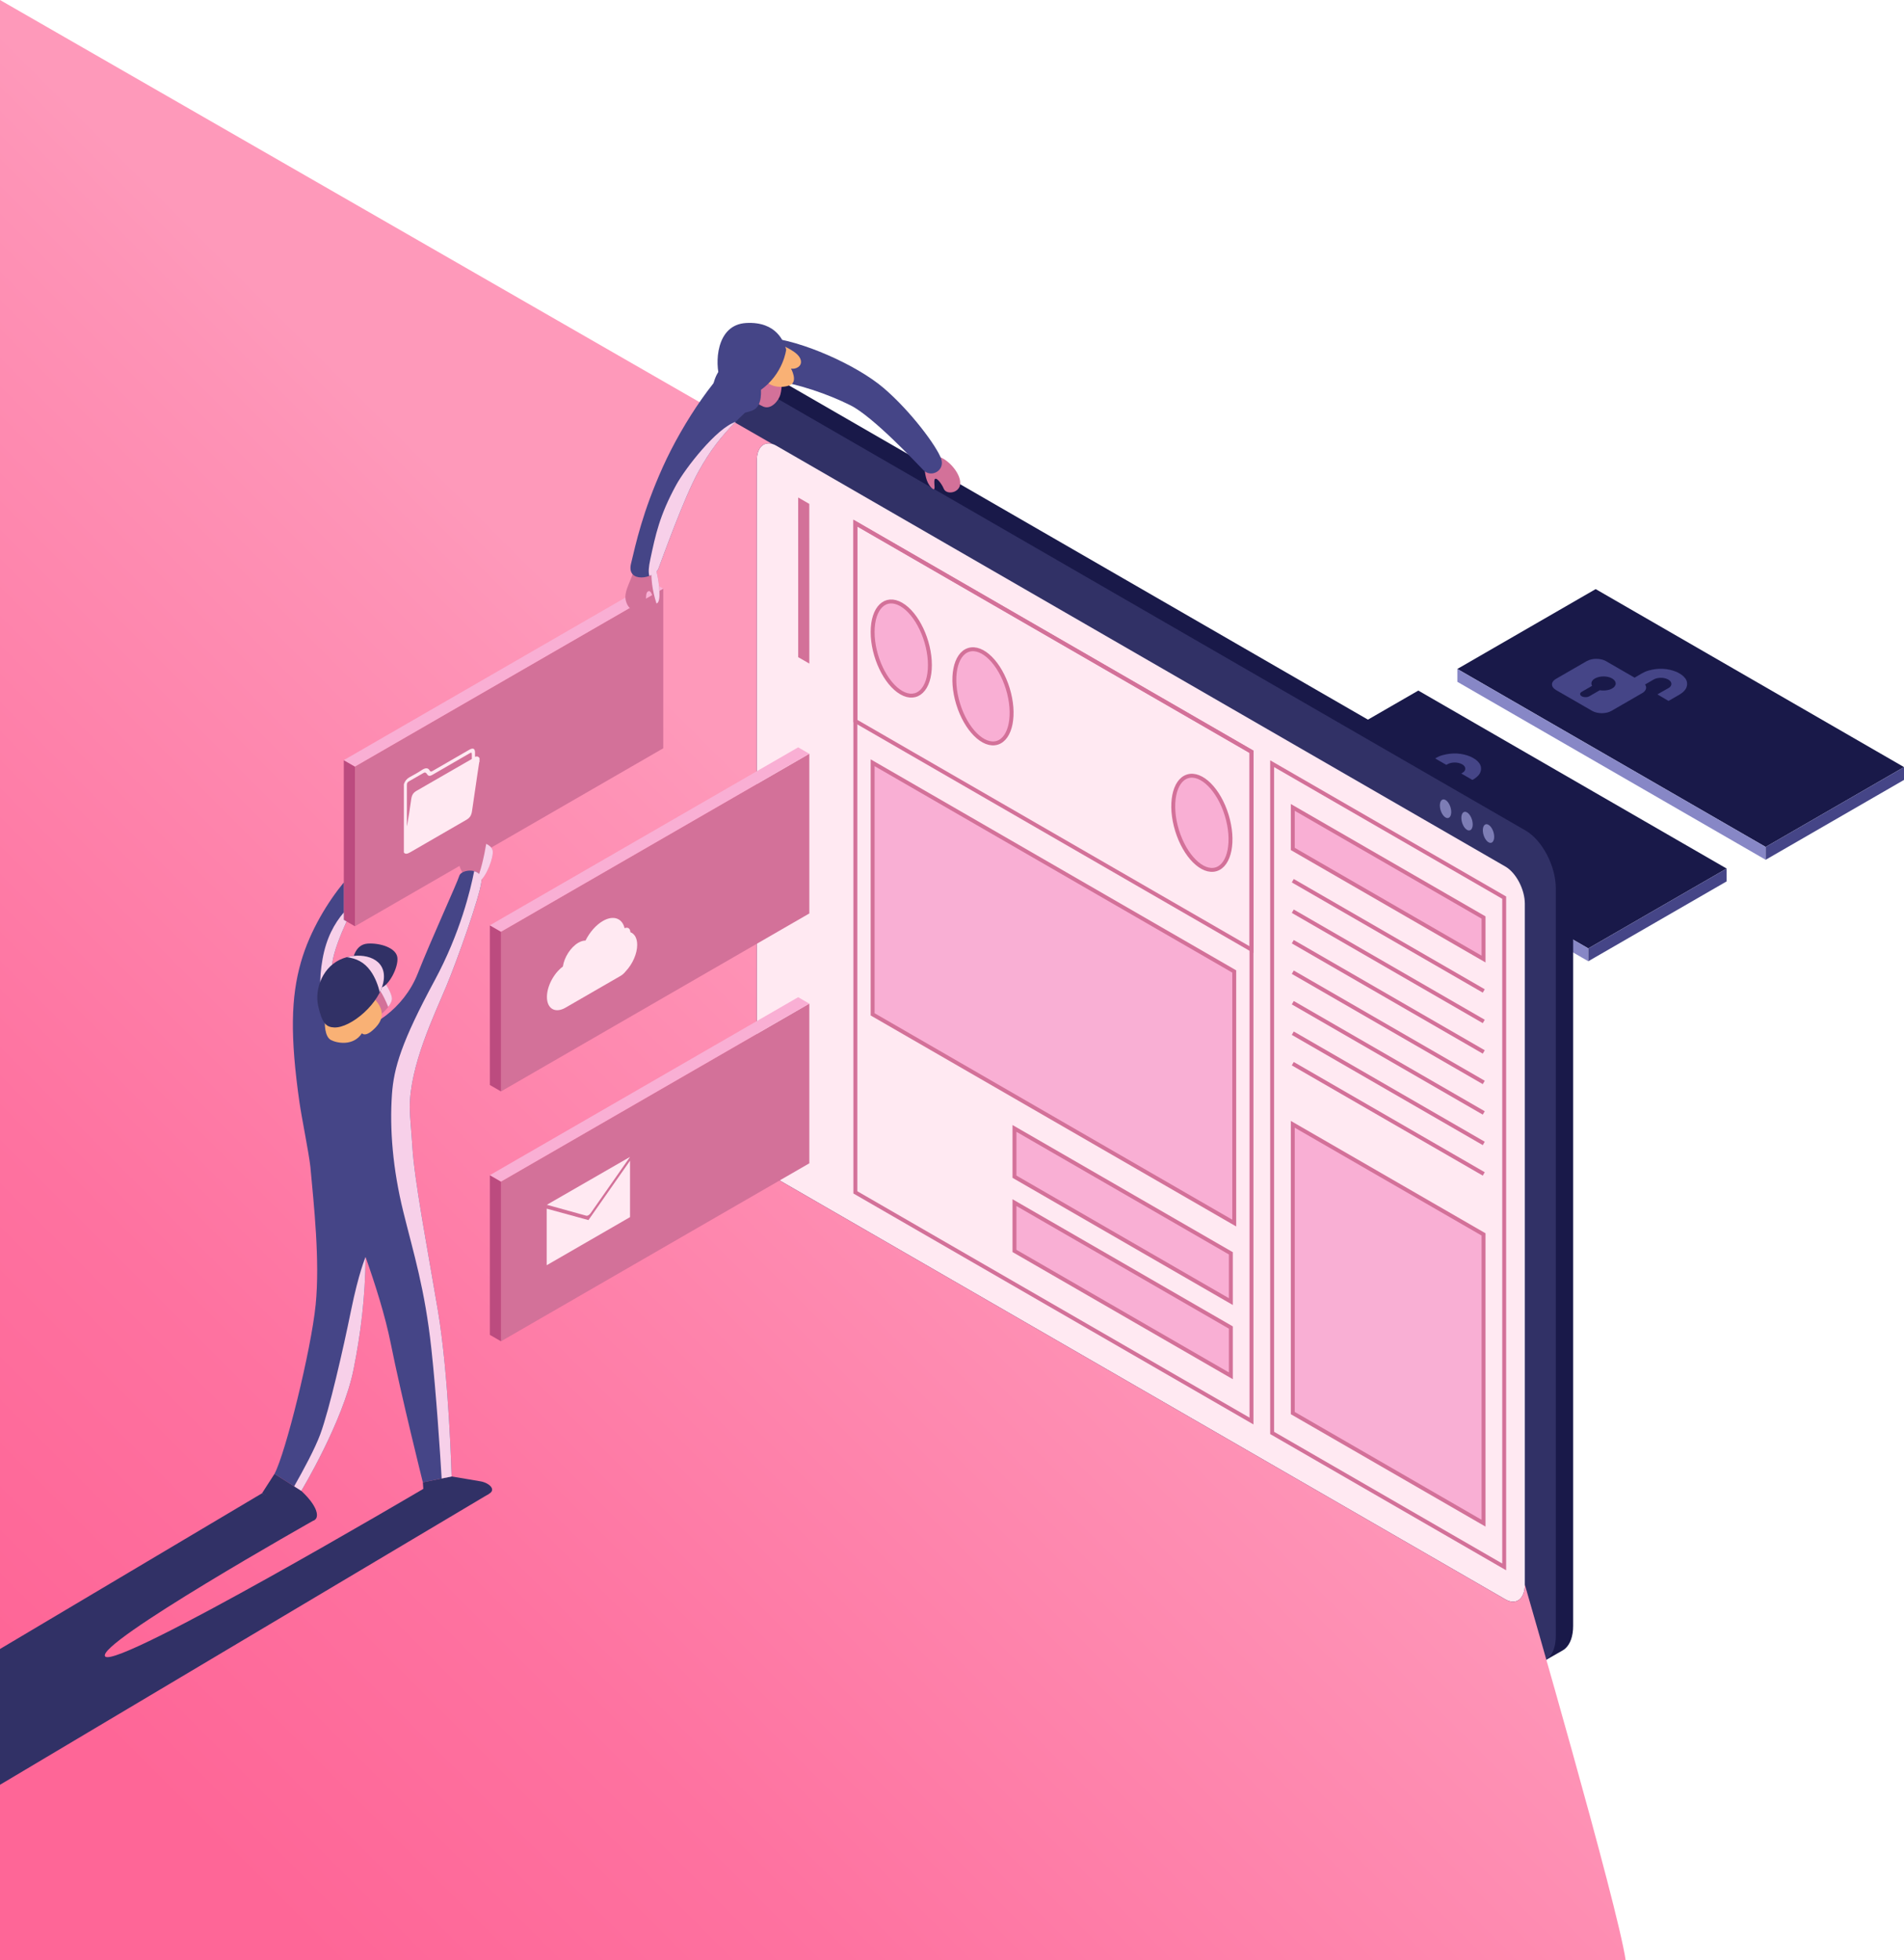 <!-- Generator: Adobe Illustrator 22.0.0, SVG Export Plug-In  -->
<svg version="1.1"
	 xmlns="http://www.w3.org/2000/svg" xmlns:xlink="http://www.w3.org/1999/xlink" xmlns:a="http://ns.adobe.com/AdobeSVGViewerExtensions/3.0/"
	 x="0px" y="0px" width="485.538px" height="500px" viewBox="0 0 485.538 500" style="enable-background:new 0 0 485.538 500;"
	 xml:space="preserve">
<style type="text/css">
	.st0{fill:#191949;}
	.st1{fill:#454587;}
	.st2{fill:#8787C6;}
	.st3{fill:#313166;}
	.st4{fill:none;stroke:#D37199;stroke-miterlimit:10;}
	.st5{fill:#FFE9F2;}
	.st6{fill:#7D7DB5;}
	.st7{fill:#F9AFD4;stroke:#D37199;stroke-miterlimit:10;}
	.st8{fill:#D37199;}
	.st9{fill:url(#SHADOW_4_);}
	.st10{fill:#BC4B7F;}
	.st11{fill:#F9AFD4;}
	.st12{fill:#F9B175;}
	.st13{fill:#F7D0E9;}
	.st14{fill:url(#SHADOW_5_);}
</style>
<defs>
</defs>
<g id="CARD_5_1_">
	<polygon class="st0" points="405.028,241.899 326.401,196.503 361.68,176.135 440.307,221.53 	"/>
	<path class="st1" d="M373.724,199.939c0.623-0.356,1.243-0.71,1.87-1.068c1.534-0.877,2.242-1.932,2.065-3.176
		c-0.103-0.727-0.58-1.368-1.344-1.952c-0.13-0.099-0.275-0.191-0.426-0.278c-0.149-0.086-0.298-0.172-0.447-0.258
		c-0.142-0.082-0.291-0.161-0.456-0.229c-2.267-0.936-4.648-1.049-7.15-0.361c-0.681,0.188-1.252,0.463-1.782,0.772
		c-0.616,0.36-1.217,0.711-1.824,1.065c-1.37-0.731-3.502-0.719-4.833,0.05l-7.859,4.537c-1.364,0.787-1.364,2.064,0,2.852
		l9.26,5.346c1.364,0.787,3.575,0.787,4.939,0l7.859-4.537C374.912,201.941,374.946,200.731,373.724,199.939z M372.218,194.667
		c1.035,0.313,1.595,0.97,1.403,1.645c-0.085,0.299-0.296,0.571-0.67,0.785c-0.696,0.399-1.387,0.787-2.08,1.179l-3.774-2.179
		c0.658-0.387,1.307-0.773,1.98-1.155C369.936,194.452,371.179,194.352,372.218,194.667z M362.747,201.954l-2.658,1.535
		c-0.544,0.314-1.426,0.319-1.97,0.005c-0.544-0.314-0.536-0.823,0.008-1.137l2.658-1.535c-0.384-0.641-0.152-1.372,0.713-1.872
		c1.221-0.705,3.18-0.717,4.401-0.012c1.221,0.705,1.245,1.862,0.024,2.567C365.057,202.004,363.764,202.122,362.747,201.954z"/>
	<polygon class="st2" points="405.028,245.172 405.028,241.899 326.41,196.509 326.41,199.782 	"/>
	<polygon class="st1" points="440.307,224.804 440.307,221.53 405.028,241.899 405.028,245.172 	"/>
</g>
<g id="CARD_4_1_">
	<polygon class="st0" points="450.259,216.018 371.632,170.623 406.911,150.254 485.538,195.65 	"/>
	<path class="st1" d="M428.15,177.248c1.528-0.874,2.233-1.924,2.057-3.164c-0.103-0.724-0.578-1.363-1.339-1.945
		c-0.13-0.099-0.274-0.19-0.425-0.277c-0.148-0.086-0.297-0.171-0.445-0.257c-0.142-0.082-0.29-0.161-0.454-0.228
		c-2.258-0.932-4.631-1.045-7.123-0.359c-0.678,0.187-1.247,0.461-1.775,0.77c-0.61,0.356-1.206,0.704-1.807,1.055l-7.299-4.214
		c-1.359-0.784-3.561-0.784-4.92,0l-7.829,4.52c-1.359,0.784-1.358,2.056,0,2.841l9.225,5.326c1.359,0.784,3.562,0.784,4.92,0
		l7.829-4.52c1.032-0.596,1.276-1.473,0.739-2.204c0.717-0.422,1.421-0.841,2.153-1.257c0.857-0.487,2.095-0.587,3.13-0.273
		c1.031,0.312,1.589,0.966,1.397,1.638c-0.085,0.298-0.295,0.568-0.668,0.783c-0.957,0.549-1.896,1.075-2.86,1.621
		c-0.018,0.01,0.004,0.002,0,0l2.832,1.675c-0.003-0.002-0.046,0.026,0,0C426.345,178.287,427.294,177.738,428.15,177.248z
		 M407.957,176.05l-2.648,1.529c-0.542,0.313-1.421,0.318-1.963,0.005c-0.542-0.313-0.534-0.82,0.008-1.133l2.648-1.529
		c-0.383-0.639-0.152-1.367,0.71-1.865c1.216-0.702,3.168-0.715,4.384-0.012c1.216,0.702,1.24,1.855,0.024,2.557
		C410.259,176.099,408.97,176.217,407.957,176.05z"/>
	<polygon class="st2" points="450.259,219.292 450.259,216.018 371.642,170.628 371.642,173.902 	"/>
	<polygon class="st1" points="485.538,198.923 485.538,195.65 450.259,216.018 450.259,219.292 	"/>
</g>
<g id="TABLET_1_">
	<path class="st0" d="M187.774,98.121l206.289,325.357l4.422-2.524c0.244-0.139,0.474-0.306,0.689-0.499
		c1.237-1.109,1.991-3.091,1.991-5.744V224.036c0-5.675-3.451-12.268-7.707-14.725L197.223,96.013
		c-1.92-1.109-3.677-1.186-5.026-0.416L187.774,98.121z"/>
	<path class="st3" d="M394.753,422.979c-0.216,0.193-0.446,0.36-0.69,0.499c-1.349,0.77-3.106,0.693-5.026-0.416L192.801,309.764
		c-4.256-2.457-7.707-9.05-7.707-14.725V104.363c0-2.652,0.754-4.635,1.991-5.744c0.216-0.193,0.446-0.36,0.689-0.499
		c1.349-0.77,3.106-0.693,5.026,0.416l196.237,113.297c4.256,2.457,7.707,9.05,7.707,14.725v190.675
		C396.744,419.888,395.991,421.87,394.753,422.979z"/>
	<path class="st4" d="M394.064,423.478c-1.349,0.77-3.106,0.693-5.026-0.416L192.801,309.764c-4.256-2.457-7.707-9.05-7.707-14.725
		V106.374"/>
	<path class="st5" d="M192.991,291.087V117.435c0-3.661,2.226-5.343,4.971-3.758l185.913,107.337
		c2.745,1.585,4.971,5.837,4.971,9.498v173.652c0,3.66-2.225,5.343-4.971,3.758L197.962,300.585
		C195.217,299,192.991,294.747,192.991,291.087z"/>
	<g>
		<path class="st0" d="M294.688,358.139l-7.538-4.352c-1.147-0.662-2.077,0.041-2.077,1.57v3.374c0,1.53,0.93,3.307,2.077,3.969
			l7.538,4.352c1.147,0.662,2.077-0.041,2.077-1.57v-3.374C296.765,360.578,295.835,358.801,294.688,358.139z"/>
		<path class="st3" d="M293.102,361.679c0-1.856-0.977-3.924-2.182-4.62c-1.205-0.696-2.182,0.244-2.182,2.1
			c0,1.856,0.977,3.924,2.182,4.62C292.124,364.475,293.102,363.535,293.102,361.679z"/>
	</g>
	<g>
		<path class="st6" d="M381.033,213.435c0-1.231-0.648-2.604-1.448-3.065c-0.8-0.462-1.448,0.162-1.448,1.393
			s0.648,2.604,1.448,3.065C380.385,215.29,381.033,214.667,381.033,213.435z"/>
		<path class="st6" d="M375.555,210.273c0-1.231-0.648-2.604-1.448-3.065c-0.8-0.462-1.448,0.162-1.448,1.393
			c0,1.231,0.648,2.604,1.448,3.065C374.906,212.127,375.555,211.504,375.555,210.273z"/>
		<path class="st6" d="M370.076,207.11c0-1.231-0.648-2.604-1.448-3.065c-0.8-0.462-1.448,0.162-1.448,1.393
			s0.648,2.604,1.448,3.065C369.428,208.965,370.076,208.341,370.076,207.11z"/>
	</g>
	<g>
		<g>
			<polygon class="st4" points="324.408,365.481 324.408,194.786 383.582,228.95 383.582,399.646 			"/>
			<line class="st4" x1="378.373" y1="252.75" x2="329.673" y2="224.633"/>
			<polygon class="st7" points="329.673,216.527 329.673,205.933 378.316,234.017 378.316,244.611 			"/>
			<line class="st4" x1="378.373" y1="260.528" x2="329.673" y2="232.411"/>
			<line class="st4" x1="378.373" y1="268.306" x2="329.673" y2="240.189"/>
			<line class="st4" x1="378.373" y1="276.084" x2="329.673" y2="247.967"/>
			<line class="st4" x1="378.373" y1="283.862" x2="329.673" y2="255.745"/>
			<line class="st4" x1="378.373" y1="291.64" x2="329.673" y2="263.523"/>
			<line class="st4" x1="378.373" y1="299.418" x2="329.673" y2="271.301"/>
			<polygon class="st7" points="329.673,360.415 329.673,286.759 378.316,314.843 378.316,388.499 			"/>
		</g>
	</g>
	<g>
		<polygon class="st4" points="218.128,304.121 218.128,133.426 319.142,191.746 319.142,362.442 		"/>
		<polygon class="st7" points="222.528,258.714 222.528,194.542 314.743,247.782 314.743,311.954 		"/>
		<polygon class="st7" points="258.699,300.124 313.877,331.98 313.877,319.665 258.699,287.809 		"/>
		<polygon class="st7" points="258.699,319.052 313.877,350.909 313.877,338.594 258.699,306.737 		"/>
	</g>
	<g>
		<polygon class="st4" points="319.142,242.216 218.128,183.895 218.128,133.426 319.142,191.746 		"/>
		<g>
			<path class="st7" d="M237.134,169.634c0-6.21-3.27-13.132-7.303-15.46c-4.033-2.329-7.303,0.818-7.303,7.027
				c0,6.21,3.27,13.132,7.303,15.46C233.864,178.99,237.134,175.843,237.134,169.634z"/>
			
				<ellipse transform="matrix(0.956 -0.293 0.293 0.956 -41.044 81.39)" class="st7" cx="250.74" cy="177.489" rx="6.624" ry="12.396"/>
			
				<ellipse transform="matrix(0.956 -0.293 0.293 0.956 -48.045 99.191)" class="st7" cx="306.574" cy="209.725" rx="6.624" ry="12.396"/>
		</g>
	</g>
	<g>
		<g>
			<g>
				<path class="st4" d="M294.688,358.139l-7.538-4.352c-1.147-0.662-2.077,0.041-2.077,1.57v3.374c0,1.53,0.93,3.307,2.077,3.969
					l7.538,4.352c1.147,0.662,2.077-0.041,2.077-1.57v-3.374C296.765,360.578,295.835,358.801,294.688,358.139z"/>
			</g>
			<g>
				<path class="st4" d="M293.102,361.679c0-1.856-0.977-3.924-2.182-4.62c-1.205-0.696-2.182,0.244-2.182,2.1
					c0,1.856,0.977,3.924,2.182,4.62C292.124,364.475,293.102,363.535,293.102,361.679z"/>
			</g>
		</g>
	</g>
	<polygon class="st8" points="206.386,169.253 203.551,167.616 203.541,126.885 206.376,128.521 	"/>
</g>
<linearGradient id="SHADOW_4_" gradientUnits="userSpaceOnUse" x1="-21.36" y1="478.64" x2="270.49" y2="186.79">
	<stop  offset="0.141" style="stop-color:#FE6697"/>
	<stop  offset="0.368" style="stop-color:#FE72A0"/>
	<stop  offset="0.782" style="stop-color:#FE93B6"/>
	<stop  offset="0.845" style="stop-color:#FE99BA"/>
</linearGradient>
<path id="SHADOW_1_" class="st9" d="M388.847,404.164c0,3.66-2.226,5.343-4.971,3.758L197.962,300.585
	c-2.745-1.585-4.971-5.837-4.971-9.498v-3.178l-0.169-0.1l0.169-7.195V117.435c0-3.185,1.686-4.87,3.932-4.211v0L0,0v500h414.56
	C412.56,486,388.847,404.164,388.847,404.164z"/>
<g id="CARD_3_1_">
	<polygon class="st8" points="169.135,190.856 90.508,236.252 90.508,195.515 169.135,150.119 	"/>
	<path class="st5" d="M121.137,193.023c0-0.369-0.001-0.755-0.006-1.139c-0.01-0.86-0.405-1.139-1.146-0.816
		c-0.149,0.065-0.301,0.152-0.451,0.238c-3.076,1.775-6.152,3.544-9.227,5.336c-0.335,0.195-0.558,0.208-0.691-0.051
		c-0.424-0.826-1.122-0.816-2.145-0.126c-0.997,0.673-1.998,1.19-3.002,1.749c-0.671,0.374-1.179,0.909-1.481,1.817
		c0,5.8,0,11.6,0,17.401c0.377,0.532,0.971,0.325,1.68-0.088c4.755-2.768,9.505-5.499,14.259-8.244
		c0.924-0.533,1.289-1.145,1.453-2.295c0.45-3.16,0.921-6.329,1.386-9.495c0.137-0.931,0.285-1.868,0.427-2.801
		c0.01-0.066,0.009-0.119,0.084-0.219c0-0.319,0-0.638,0-0.957C121.825,192.877,121.817,192.861,121.137,193.023z M103.761,200.301
		c0-0.614,0.086-0.763,0.604-1.063c1.243-0.718,2.485-1.446,3.727-2.139c0.167-0.093,0.37-0.074,0.487,0.005
		c0.184,0.125,0.31,0.344,0.458,0.527c0.272,0.336,0.646,0.331,1.166,0.028c3.137-1.828,6.285-3.637,9.422-5.448
		c0.639-0.369,0.693-0.348,0.693,0.383c0,0.301,0,0.638,0,0.986c-0.226,0.13-0.407,0.235-0.569,0.329
		c-4.505,2.601-9.011,5.188-13.516,7.789c-0.839,0.485-1.206,1.049-1.357,2.086c-0.336,2.308-0.678,4.614-1.091,6.966
		c-0.008-0.12-0.024-0.237-0.024-0.362C103.76,207.028,103.76,203.664,103.761,200.301z"/>
	<polygon class="st10" points="87.673,234.615 90.508,236.252 90.508,195.515 87.673,193.878 	"/>
	<polygon class="st11" points="169.125,150.125 166.29,148.488 87.673,193.878 90.508,195.515 	"/>
</g>
<g id="CARD_2_1_">
	<polygon class="st8" points="206.386,232.981 127.758,278.377 127.758,237.64 206.386,192.245 	"/>
	<path class="st5" d="M162.49,240.992c0,2.274-1.203,4.917-2.913,6.729c-0.385,0.489-0.834,0.901-1.315,1.179l-14.186,8.19
		c-0.118,0.068-0.234,0.125-0.347,0.173c-2.39,1.103-4.256-0.15-4.256-2.982c0-2.759,1.769-6.059,4.067-7.761
		c0.344-2.357,1.981-4.937,3.948-6.073c0.656-0.379,1.275-0.553,1.822-0.547c1.044-2.093,2.64-3.967,4.429-5
		c2.687-1.551,4.938-0.701,5.536,1.845c0.816-0.357,1.45,0.064,1.473,1.016C161.811,238.15,162.49,239.282,162.49,240.992z"/>
	<polygon class="st10" points="124.923,276.74 127.758,278.377 127.758,237.64 124.923,236.003 	"/>
	<polygon class="st11" points="206.376,192.25 203.541,190.613 124.923,236.003 127.758,237.64 	"/>
</g>
<g id="CARD_1_1_">
	<polygon class="st8" points="206.386,296.71 127.758,342.106 127.758,301.369 206.386,255.973 	"/>
	<polygon class="st5" points="150.06,311.192 139.41,308.276 139.41,322.707 160.664,310.436 160.664,296.043 	"/>
	<path class="st5" d="M139.455,307.287l10.052,2.786c0.31,0.086,0.79-0.19,1.101-0.635l10.055-14.364L139.455,307.287z"/>
	<polygon class="st10" points="124.923,340.469 127.758,342.106 127.758,301.369 124.923,299.732 	"/>
	<polygon class="st11" points="206.376,255.979 203.541,254.342 124.923,299.732 127.758,301.369 	"/>
</g>
<path class="st3" d="M0,455.219l124.725-74.221l-16.776-1.251c0,0-78.079,46.053-81.116,42.753
	c-2.875-3.125,53.506-34.901,53.506-34.901l-13.527-6.724L0,420.586V455.219z"/>
<g id="MAN_1_1_">
	<path class="st8" d="M161.667,144.833c-0.098,2.449-2.75,5.75-2.083,8.333c0.667,2.583,2.583,3.083,4.167,2.333
		c1.583-0.75,0.542-3.812,1.375-4.562c0.833-0.75,1.333,1.083,1.458,2.229c0.086,0.786,1.5,1.667,1.583-1.25
		c0.083-2.917-0.75-6.667-1.25-7.583C166.417,143.417,161.75,142.75,161.667,144.833z"/>
	<path class="st8" d="M235.687,118.938c0.243,1.885,0.37,3.962,1.813,5.438c1.375,1.406,0.562-1.062,0.812-2
		s1.688,0.688,2.375,2.312c0.688,1.625,4.188,1.062,4.188-1.5s-3.063-6.062-5.625-6.75C236.687,115.75,235.437,117,235.687,118.938z
		"/>
	<path class="st1" d="M190,89.833c-6.638,4.212-15.833,17.833-21,29.333c-5.167,11.5-6.833,19.417-8.083,24.583s6,3.833,7,1.25
		s6.459-17.98,10.208-24.75c4.5-8.125,8.875-12.5,16.5-19.125S197.75,84.917,190,89.833z"/>
	<path class="st1" d="M195.75,86.125C204.144,86.788,218.375,93,225.375,99s13.562,14.938,14.625,18
		c1.062,3.062-2.563,4.938-4.5,2.938c-1.938-2-12.875-13.688-18.625-16.562s-13.458-5.542-20.625-6.542
		C189.083,95.833,191,85.75,195.75,86.125z"/>
	<g>
		<path class="st8" d="M187.259,97.767c0.987,1.84,5.348,5.084,7.395,5.942c2.047,0.858,3.961-1.585,4.357-3.103
			c0.396-1.519,0.99-6.14-1.32-8.319C195.38,90.108,184.816,93.212,187.259,97.767z"/>
		<path class="st12" d="M197.955,87.401c2.133,0.953,5.612,2.377,6.206,4.292c0.594,1.915-1.585,2.575-2.443,2.311
			c0,0,1.783,3.235-0.132,4.159c-1.915,0.924-5.282,0.594-6.206-1.056C194.456,95.456,194.852,86.015,197.955,87.401z"/>
		<g>
			<g>
				<path class="st1" d="M183.584,96.557c-1.274-3.626-1.144-13.733,6.69-14.173c7.835-0.44,9.683,4.93,10.211,6.778
					c0,0-0.704,6.25-6.602,10.387C187.985,103.687,184.728,99.814,183.584,96.557z"/>
				<path class="st1" d="M183.958,94.004c-1.302,0.924-3.103,5.216-1.981,8.847c1.122,3.631,7.857,2.839,10.167,1.717
					c2.311-1.122,1.981-4.886,1.783-6.932S186.005,92.551,183.958,94.004z"/>
			</g>
		</g>
	</g>
	<path class="st13" d="M187.608,107.577c-4.913,1.624-12.86,11.873-15.193,16.147c-4.243,7.775-5.249,12.692-6.582,18.942
		c-0.418,1.96-0.528,3.262-0.241,4.231c1.086-0.403,2.011-1.089,2.324-1.897c1-2.583,6.459-17.98,10.208-24.75
		C181.033,115,183.894,111.315,187.608,107.577z"/>
	<path class="st13" d="M166.187,144.344c-0.272,3.09,0.156,6.25,1.221,9.577c0.364-0.072,0.718-0.589,0.758-2.004
		c0.083-2.917-0.75-6.667-1.25-7.583C166.863,144.236,166.325,144.433,166.187,144.344z"/>
</g>
<g id="MAN_2_1_">
	<path class="st8" d="M118.382,223.346c-0.935-1.469-1.912-3.619-1.229-4.916c0.683-1.297,1.571,0.615,1.912,0.819
		c0.341,0.205,0.94-2.642,1.912-3.892c0.956-1.229,4.234-0.137,4.643,1.502c0.41,1.639-1.639,6.965-3.414,7.989
		C120.431,225.873,118.86,224.098,118.382,223.346z"/>
	<path class="st1" d="M113.833,251.5c2.917-7,8.417-22.625,8.917-26.5s-5.125-3.375-5.625-1.625s-7.125,16.125-10.625,25
		S94.375,263,88.75,262.875s-4.875-11.25-4-17.375c0.393-2.751,1.922-6.709,3.632-10.476l-0.71-0.41v-9.536
		c-3.979,4.839-8.602,12.204-10.923,20.297c-2.568,8.955-2.789,18.993-0.368,35.879c0.549,3.826,2.344,12.615,2.763,16.286
		c0.001,0.009,0.002,0.017,0.003,0.026c0.887,9.673,2.468,24.016,1.352,35.184c-1.167,11.667-7.667,37.833-10.5,43.167l6.833,4.333
		c0,0,10.667-17.667,13.333-31c1.802-9.013,2.992-18.409,3.061-28.647c2.406,6.84,4.973,14.818,6.439,22.147
		c2.667,13.333,8.167,35.333,8.167,35.333l7.333-1.5c0,0-0.667-25.5-3.5-42.333c-2.833-16.833-6.004-33.182-6.521-41.935
		c0-0.001,0-0.001,0-0.002c-0.234-3.869-0.628-7.441-0.646-9.73C104.417,271.917,110.82,258.732,113.833,251.5z"/>
	<path class="st13" d="M82.25,244.625c-1.875,10.5,1.25,16,2.5,16.875c0.202,0.142,0.583,0.016,1.06-0.264
		c-2.331-3.339-1.734-11.018-1.06-15.736c0.393-2.751,1.922-6.709,3.632-10.476l-0.71-0.41v-1.885
		C85.245,235.566,83.208,239.261,82.25,244.625z"/>
	<path class="st3" d="M66.812,380.875c0,0,11.188,7.042,12.854,6.958c1.667-0.083,2.167-2.917-2.833-7.583L70,375.917
		L66.812,380.875z"/>
	<path class="st3" d="M108.25,384.083c0,0,12.083-1.583,15.5-2.667c3.417-1.083,1.167-3.167-1.167-3.583
		c-2.333-0.417-5.5-0.917-7.417-1.25l-7.333,1.5L108.25,384.083z"/>
	<path class="st8" d="M96.517,248.209c0,0,3.739,4.939,3.416,6.786c-0.323,1.847-3.001,4.062-3.878,4.432
		c-0.877,0.369-4.293-4.062-4.293-4.062L96.517,248.209z"/>
	<path class="st13" d="M95.087,250.36c1.515,1.749,2.379,2.743,3.923,6.463c0.456-0.599,0.818-1.231,0.923-1.828
		c0.323-1.847-3.416-6.786-3.416-6.786L95.087,250.36z"/>
	<path class="st12" d="M82.945,259.311c-0.271,1.792-0.138,5.124,1.454,5.955c1.593,0.831,5.747,1.593,7.894-1.731
		c0,0,0.9,1.316,3.601-1.593c2.701-2.908,1.246-5.678-0.969-7.686C92.708,252.248,83.845,253.356,82.945,259.311z"/>
	<path class="st3" d="M85.207,262.058c4.246,0.202,11.91-6.278,12.649-12.095c0.739-5.817-5.648-7.246-10.341-5.54
		c-5.078,1.846-7.386,7.663-6.371,12.187C82.16,261.135,83.268,261.966,85.207,262.058z"/>
	<path class="st3" d="M89.592,246.135c0.506-2.267,1.17-5.279,4.231-5.47c3.06-0.191,7.226,1.062,7.514,3.572
		c0.288,2.511-2.165,7.1-4.064,7.628C95.374,252.393,88.873,249.357,89.592,246.135z"/>
	<path class="st13" d="M81.667,365.833c-1.356,3.681-4.367,9.246-6.652,13.264l1.818,1.153c0,0,10.667-17.667,13.333-31
		c1.802-9.013,2.992-18.409,3.061-28.647c0,0-1.728,3.897-3.728,13.73C87.5,344.167,84,359.5,81.667,365.833z"/>
	<path class="st13" d="M120.919,222.193c-0.887,4.583-3.539,15.753-10.044,27.807c-8.5,15.75-10.452,22.385-10.922,29.125
		c-0.62,8.875,0.214,19.042,2.88,29.875c2.667,10.833,5.5,19.667,7.167,35c1.251,11.506,2.22,26.389,2.625,33.103l2.541-0.52
		c0,0-0.667-25.5-3.5-42.333c-2.833-16.833-6.004-33.182-6.521-41.935c0-0.001,0-0.001,0-0.002c-0.234-3.869-0.628-7.441-0.646-9.73
		c-0.083-10.667,6.32-23.851,9.333-31.083c2.917-7,8.417-22.625,8.917-26.5C122.963,223.348,122.06,222.497,120.919,222.193z"/>
	<path class="st13" d="M125.62,216.859c-0.17-0.682-0.839-1.266-1.629-1.631c-0.503,2.982-1.385,7.209-2.692,9.917l0,0
		c0.293-0.028,0.597-0.118,0.907-0.297C123.982,223.824,126.03,218.498,125.62,216.859z"/>
	<path class="st13" d="M88.448,244.133c2.393,0.317,4.36,1.216,5.989,3.43c1.286,1.748,2.012,3.891,2.414,5.531
		c0.513-1.037,0.872-2.094,1.004-3.13C98.546,244.524,93.007,242.923,88.448,244.133z"/>
</g>
</svg>
